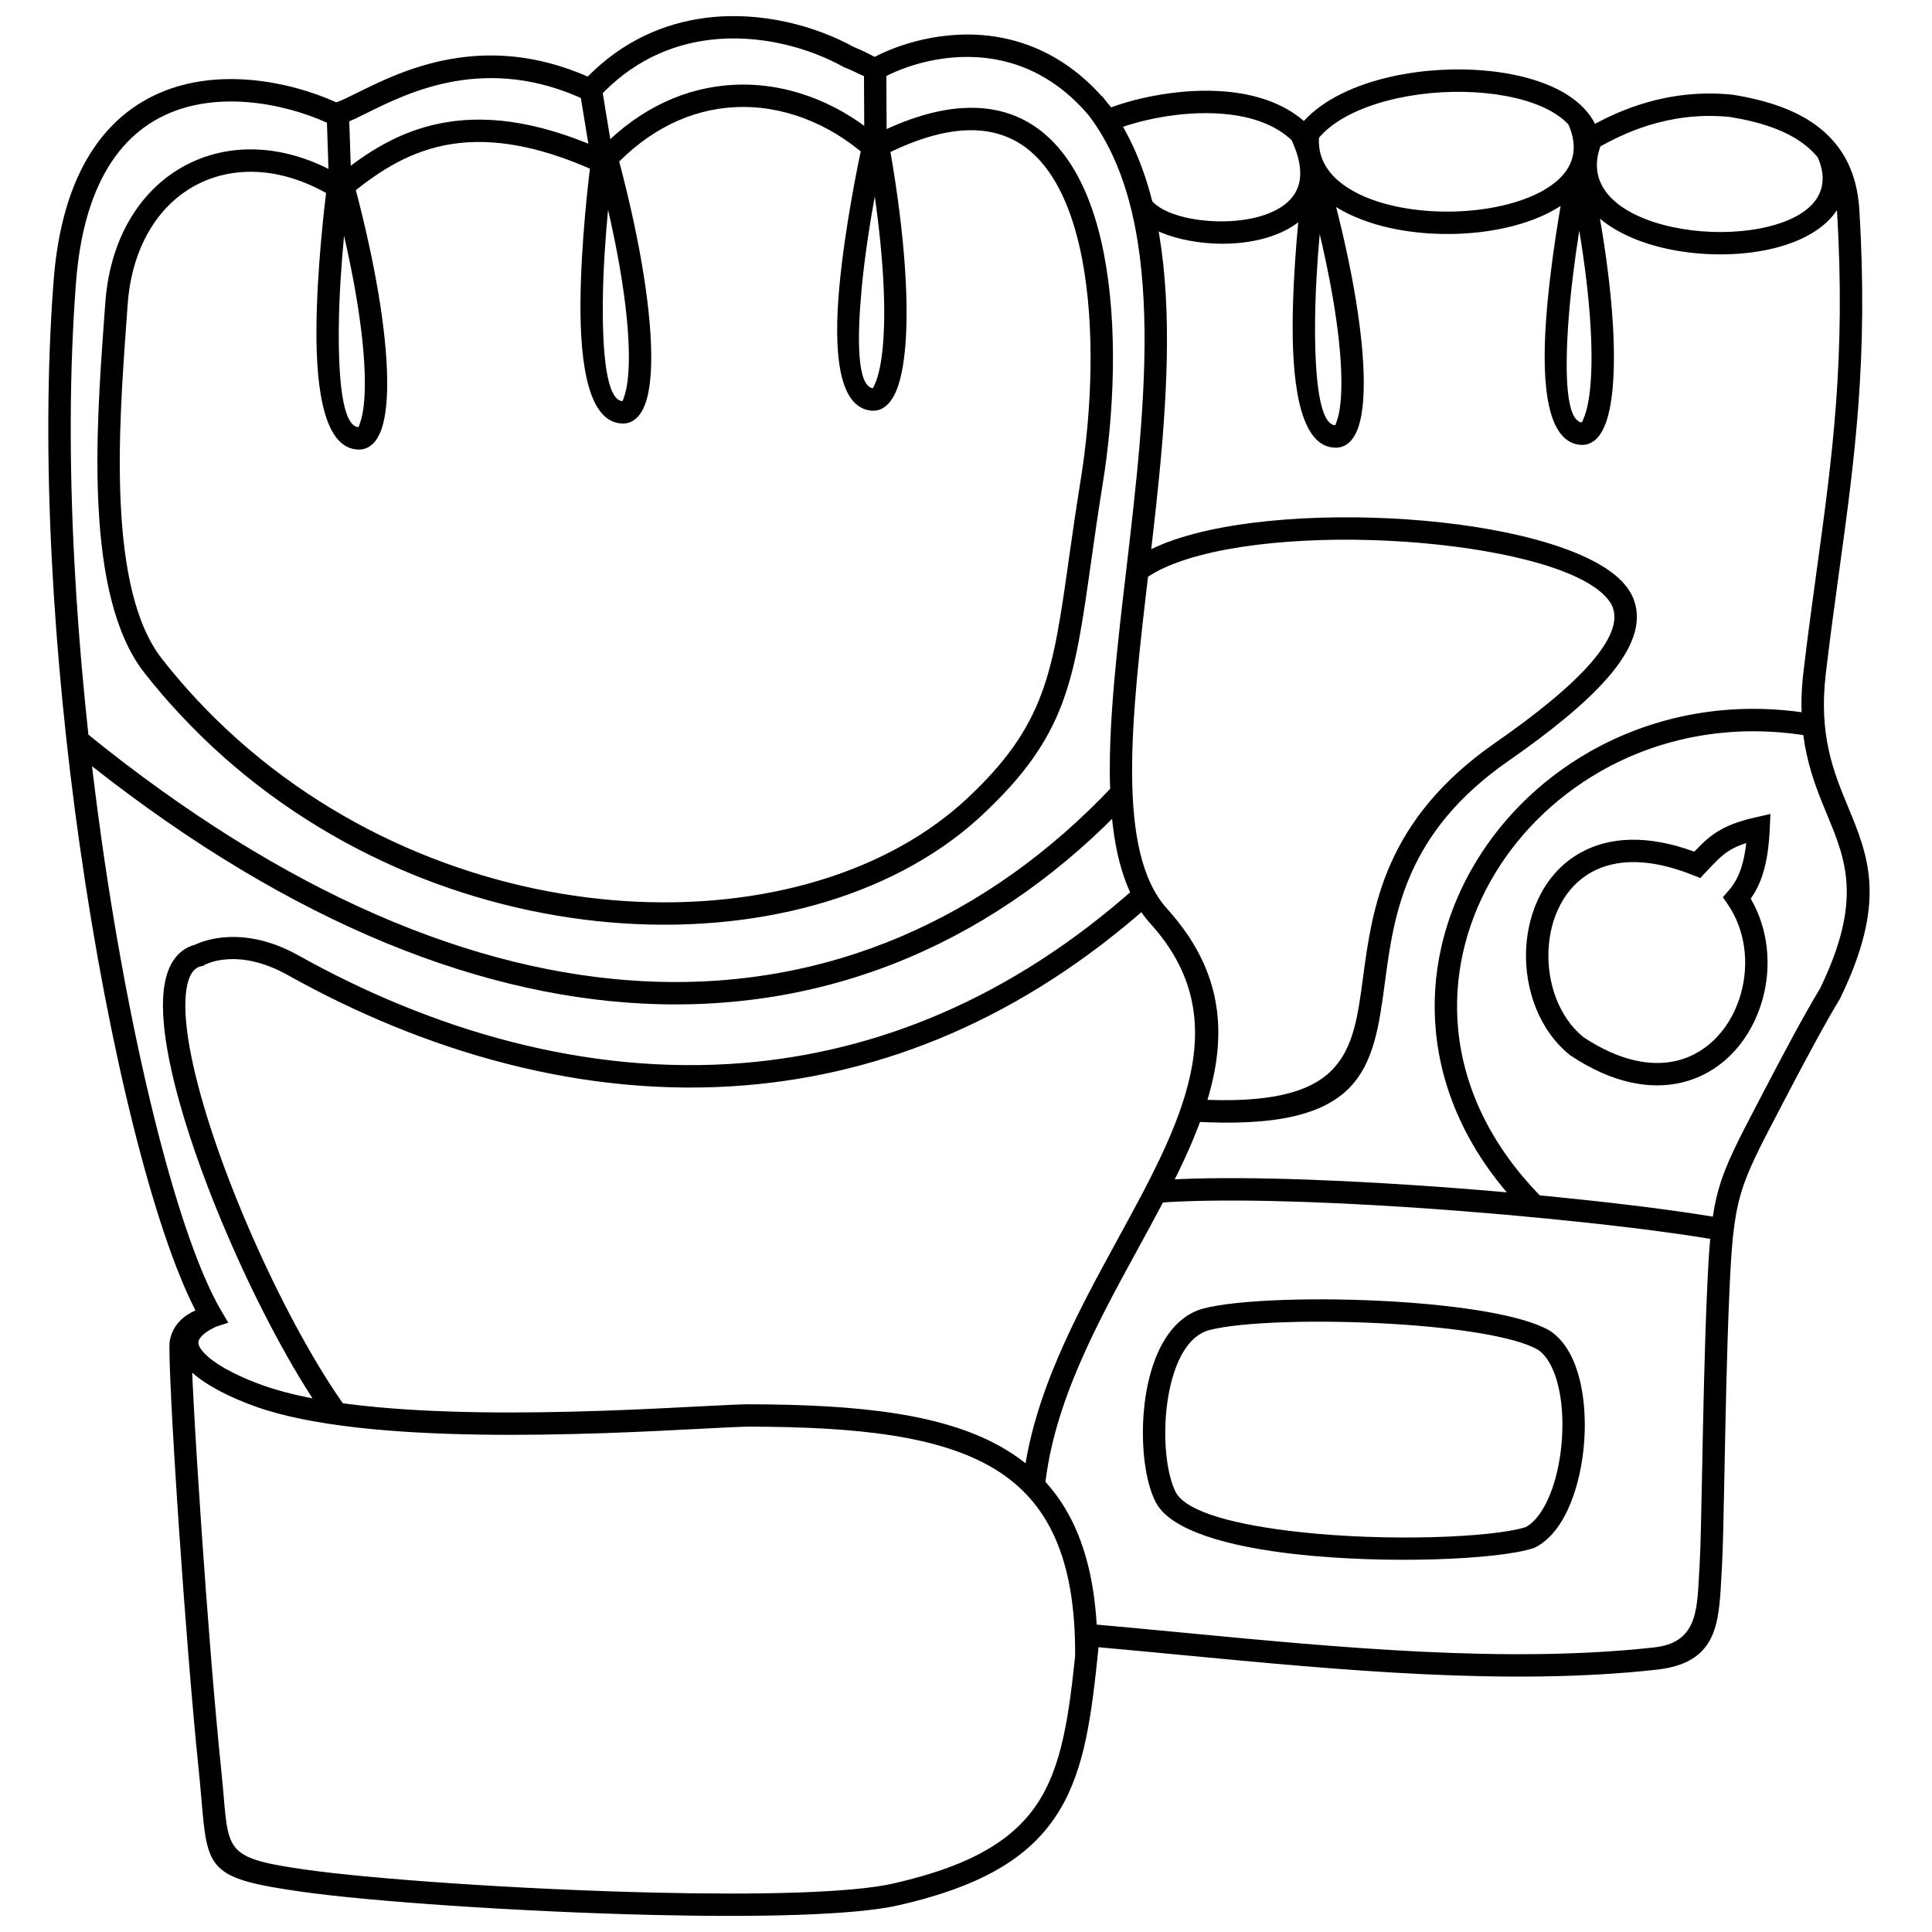 <?xml version="1.0" standalone="no"?><!-- Generator: Gravit.io --><svg xmlns="http://www.w3.org/2000/svg" xmlns:xlink="http://www.w3.org/1999/xlink" style="isolation:isolate" viewBox="0 0 120 120" width="120" height="120"><defs><clipPath id="_clipPath_zBwgMyB6OCDv8InTA3L3IzAtD5sGkWii"><rect width="120" height="120"/></clipPath></defs><g clip-path="url(#_clipPath_zBwgMyB6OCDv8InTA3L3IzAtD5sGkWii)"><g id="Group"><path d=" M 107.648 5.887 C 109.807 6.238 111.667 6.863 113.04 7.965 C 114.463 9.106 115.347 10.721 115.486 13.018 C 116.051 22.252 115.197 28.481 114.228 35.526 C 113.954 37.52 113.67 39.58 113.401 41.874 C 112.951 45.678 113.902 47.978 114.779 50.1 C 116.069 53.222 117.215 55.996 114.29 62.021 L 114.283 62.038 L 114.258 62.077 C 113.774 62.875 113.223 63.856 112.648 64.916 C 112.065 65.988 111.469 67.117 110.894 68.218 L 110.518 68.937 C 107.93 73.882 107.668 74.384 107.406 80.482 C 107.258 83.918 107.176 88.048 107.11 91.405 C 107.055 94.145 107.013 96.375 106.954 97.282 C 106.934 97.578 106.922 97.818 106.91 98.055 C 106.761 100.888 106.635 103.294 102.905 103.706 C 93.67 104.729 83.172 103.729 73.4 102.795 C 71.745 102.637 70.112 102.481 68.232 102.313 C 67.805 106.512 67.395 109.79 65.836 112.399 C 64.174 115.18 61.279 117.092 55.813 118.339 C 53.054 118.969 47.093 119.093 40.626 118.942 C 32.188 118.747 22.864 118.09 18.709 117.495 C 12.929 116.667 12.887 116.163 12.507 111.712 C 12.46 111.161 12.405 110.546 12.348 109.988 C 11.926 105.91 11.474 100.162 11.126 95.058 C 10.711 89.012 10.447 83.819 10.543 83.291 C 10.74 82.219 11.479 81.69 12.141 81.391 C 9.589 76.451 6.764 65.284 4.943 52.439 C 3.328 41.054 2.493 28.328 3.33 17.442 C 3.533 14.804 4.066 12.68 4.834 10.983 C 5.985 8.441 7.66 6.856 9.545 5.942 C 11.417 5.035 13.477 4.803 15.431 4.954 C 17.481 5.112 19.418 5.692 20.883 6.354 L 20.885 6.354 C 20.905 6.347 20.927 6.337 20.954 6.329 C 21.251 6.231 21.686 6.013 22.219 5.749 C 24.934 4.403 29.98 1.9 36.506 4.756 C 38.717 2.511 41.293 1.431 43.847 1.108 C 47.271 0.673 50.648 1.611 53.029 2.918 C 53.306 3.027 53.56 3.148 53.792 3.259 C 54.106 3.41 54.318 3.538 54.331 3.531 C 56.084 2.617 59.296 1.639 62.665 2.441 C 64.836 2.958 67.071 4.205 69.015 6.668 C 70.688 6.048 73.472 5.457 76.107 5.685 C 77.91 5.838 79.659 6.369 80.986 7.515 C 82.216 6.164 84.229 5.24 86.482 4.746 C 88.384 4.326 90.471 4.21 92.393 4.4 C 94.354 4.59 96.15 5.102 97.424 5.937 C 98.155 6.416 98.721 6.999 99.069 7.69 C 100.477 6.942 103.53 5.462 107.611 5.882 L 107.648 5.887 Z  M 112.168 9.049 C 111.01 8.118 109.377 7.579 107.458 7.266 C 103.523 6.863 100.608 8.441 99.457 9.061 C 99.245 9.177 99.084 9.264 98.948 9.318 L 98.183 9.634 L 98.005 8.824 C 97.854 8.14 97.37 7.567 96.663 7.103 C 95.577 6.394 94.003 5.954 92.264 5.784 C 90.486 5.608 88.547 5.717 86.776 6.107 C 84.506 6.606 82.542 7.555 81.635 8.94 L 81.134 9.706 L 80.529 9.019 C 79.432 7.774 77.755 7.224 75.991 7.073 C 73.311 6.843 70.48 7.525 69.06 8.145 L 68.549 8.367 L 68.22 7.92 C 66.427 5.48 64.352 4.274 62.344 3.798 C 59.365 3.089 56.524 3.953 54.973 4.761 C 54.373 5.075 53.864 4.833 53.192 4.511 C 52.987 4.413 52.757 4.304 52.495 4.205 L 52.451 4.188 L 52.401 4.161 C 50.235 2.958 47.145 2.088 44.02 2.483 C 41.632 2.787 39.216 3.837 37.181 6.06 L 36.835 6.438 L 36.373 6.221 C 30.232 3.328 25.406 5.722 22.834 6.996 C 22.278 7.273 21.819 7.5 21.436 7.634 C 21.295 7.713 21.142 7.799 20.875 7.782 C 20.759 7.774 20.641 7.747 20.534 7.71 C 20.443 7.681 20.369 7.648 20.312 7.624 C 18.971 7.016 17.2 6.485 15.327 6.342 C 13.591 6.208 11.773 6.408 10.15 7.196 C 8.54 7.975 7.104 9.343 6.104 11.556 C 5.4 13.11 4.909 15.079 4.721 17.546 C 3.891 28.331 4.718 40.953 6.321 52.249 C 8.214 65.595 11.173 77.054 13.739 81.409 L 14.179 82.155 L 13.287 82.446 C 12.86 82.587 12.037 82.856 11.909 83.543 C 11.832 83.963 12.106 89.012 12.514 94.967 C 12.865 100.075 13.314 105.808 13.732 109.847 C 13.808 110.578 13.853 111.117 13.895 111.596 C 14.191 115.054 14.223 115.444 18.907 116.116 C 23.029 116.707 32.282 117.359 40.654 117.554 C 47.022 117.702 52.863 117.588 55.509 116.983 C 60.55 115.832 63.181 114.133 64.643 111.685 C 66.128 109.2 66.481 105.843 66.918 101.491 L 66.987 100.806 L 67.672 100.866 C 69.319 101.009 71.409 101.209 73.531 101.412 C 83.229 102.338 93.65 103.331 102.752 102.323 C 105.309 102.039 105.405 100.177 105.521 97.986 C 105.536 97.706 105.551 97.425 105.566 97.193 C 105.625 96.261 105.67 94.07 105.721 91.378 C 105.788 87.999 105.87 83.839 106.018 80.428 C 106.292 74.018 106.569 73.489 109.288 68.295 L 109.664 67.576 C 110.252 66.45 110.854 65.306 111.427 64.251 C 111.995 63.204 112.546 62.226 113.045 61.401 C 115.691 55.944 114.658 53.444 113.495 50.628 C 112.551 48.344 111.529 45.869 112.018 41.716 C 112.277 39.513 112.569 37.394 112.85 35.341 C 113.809 28.368 114.653 22.205 114.098 13.1 C 113.984 11.24 113.287 9.946 112.168 9.049 Z  M 13.435 82.392 C 12.936 82.629 12.615 82.861 12.445 83.083 C 12.326 83.236 12.299 83.382 12.341 83.523 C 12.41 83.748 12.61 83.997 12.912 84.262 C 13.665 84.921 14.94 85.551 16.34 86.05 C 22.975 88.421 36.899 87.695 43.437 87.354 C 44.786 87.285 45.824 87.231 46.456 87.223 L 46.463 87.223 C 53.422 87.233 58.806 87.819 62.494 90.052 C 66.271 92.341 68.22 96.269 68.168 102.918 L 66.778 102.913 C 66.827 96.82 65.108 93.26 61.776 91.24 C 58.352 89.165 53.187 88.621 46.471 88.611 C 45.908 88.619 44.865 88.673 43.509 88.745 C 36.879 89.088 22.763 89.824 15.871 87.364 C 14.327 86.811 12.894 86.092 11.995 85.306 C 11.506 84.877 11.16 84.415 11.012 83.926 C 10.837 83.35 10.923 82.782 11.338 82.239 C 11.642 81.843 12.134 81.47 12.843 81.134 L 13.435 82.392 Z  M 63.517 92.218 C 64.09 86.727 66.842 81.695 69.433 76.95 C 73.336 69.809 76.868 63.35 71.463 57.379 C 67.845 53.38 68.85 44.809 69.947 35.46 C 71.189 24.855 72.553 13.224 67.375 6.848 L 68.452 5.971 C 74.005 12.806 72.605 24.739 71.33 35.615 C 70.27 44.643 69.302 52.921 72.493 56.448 C 78.56 63.152 74.805 70.021 70.653 77.615 C 68.126 82.241 65.444 87.147 64.9 92.359 L 63.517 92.218 Z  M 71.515 56.11 C 63.421 63.342 54.783 66.709 46.305 67.41 C 36.19 68.245 26.319 65.284 17.879 60.566 C 14.698 58.787 12.704 59.936 12.699 59.938 L 12.613 59.988 L 12.512 60.01 C 12.383 60.037 12.272 60.087 12.176 60.156 C 11.768 60.45 11.563 61.129 11.519 62.085 C 11.469 63.196 11.652 64.617 12.015 66.227 C 13.495 72.832 17.889 82.434 21.466 87.399 L 20.337 88.211 C 16.674 83.125 12.173 73.292 10.659 66.529 C 10.271 64.8 10.074 63.258 10.13 62.026 C 10.192 60.64 10.577 59.595 11.365 59.029 C 11.588 58.869 11.837 58.75 12.116 58.676 C 12.613 58.437 15.105 57.424 18.553 59.35 C 26.774 63.945 36.375 66.832 46.192 66.022 C 54.387 65.343 62.746 62.082 70.589 55.075 L 71.515 56.11 Z  M 5.269 45.454 C 17.773 55.63 29.513 60.403 39.955 60.944 C 51.455 61.539 61.405 56.989 69.072 48.872 L 70.085 49.826 C 62.139 58.236 51.821 62.949 39.883 62.332 C 29.158 61.776 17.143 56.908 4.392 46.533 L 5.269 45.454 Z  M 21.073 10.852 C 22.787 9.464 24.753 8.189 27.305 7.671 C 29.936 7.135 33.154 7.419 37.292 9.242 C 39.799 6.648 42.684 5.42 45.544 5.27 C 48.721 5.099 51.851 6.265 54.37 8.352 C 56.386 7.342 58.157 6.826 59.706 6.717 C 62.336 6.532 64.315 7.498 65.775 9.21 C 67.178 10.855 68.069 13.182 68.576 15.817 C 69.435 20.281 69.201 25.673 68.494 30.04 C 68.2 31.846 67.968 33.493 67.758 34.978 C 66.716 42.354 66.237 45.75 60.988 50.638 C 60.558 51.039 60.113 51.419 59.654 51.78 C 53.829 56.354 45.181 58.249 36.249 57.115 C 27.35 55.986 18.151 51.851 11.178 44.369 C 10.409 43.547 9.673 42.687 8.969 41.79 C 5.225 37.021 5.973 26.671 6.452 20.019 C 6.487 19.549 6.519 19.1 6.544 18.764 L 6.544 18.759 C 6.704 16.657 7.297 14.851 8.206 13.399 C 9.098 11.974 10.288 10.887 11.677 10.188 C 13.062 9.489 14.638 9.177 16.298 9.306 C 17.847 9.427 19.47 9.928 21.073 10.852 Z  M 27.582 9.032 C 25.136 9.531 23.247 10.847 21.582 12.235 L 21.194 12.559 L 20.769 12.292 C 19.223 11.326 17.664 10.808 16.194 10.694 C 14.789 10.585 13.463 10.845 12.302 11.43 C 11.141 12.016 10.14 12.93 9.389 14.135 C 8.594 15.405 8.075 16.995 7.932 18.863 L 7.932 18.863 C 7.9 19.327 7.87 19.715 7.843 20.118 C 7.376 26.56 6.652 36.583 10.064 40.928 C 10.75 41.803 11.462 42.633 12.195 43.421 C 18.934 50.651 27.824 54.645 36.425 55.737 C 44.994 56.824 53.261 55.03 58.794 50.685 C 59.231 50.342 59.646 49.986 60.042 49.621 C 64.927 45.066 65.384 41.825 66.38 34.788 C 66.587 33.328 66.817 31.705 67.121 29.823 C 67.805 25.589 68.037 20.377 67.21 16.076 C 66.745 13.666 65.95 11.559 64.717 10.114 C 63.542 8.733 61.939 7.955 59.799 8.105 C 58.332 8.209 56.608 8.74 54.597 9.8 L 54.173 10.022 L 53.812 9.704 C 51.5 7.656 48.575 6.5 45.614 6.658 C 42.971 6.799 40.288 7.994 37.971 10.546 L 37.628 10.924 L 37.166 10.711 C 33.112 8.844 30.042 8.53 27.582 9.032 Z  M 21.369 14.646 C 21.211 16.314 21.058 18.413 21.043 20.402 C 21.019 23.558 21.268 26.451 22.259 26.532 C 22.288 26.498 22.345 26.345 22.424 26.076 C 22.57 25.577 22.656 24.845 22.661 23.877 C 22.671 21.797 22.306 18.717 21.369 14.646 Z  M 19.655 20.397 C 19.682 16.771 20.142 12.888 20.292 11.655 C 20.337 11.292 20.579 11.089 20.895 11.005 C 20.969 10.986 21.053 10.973 21.132 10.968 C 21.211 10.963 21.288 10.966 21.355 10.973 C 21.676 11.013 21.94 11.193 22.029 11.524 C 23.508 17.111 24.062 21.246 24.049 23.882 C 24.044 24.986 23.938 25.848 23.758 26.461 C 23.521 27.271 23.121 27.748 22.602 27.886 C 22.503 27.911 22.399 27.923 22.293 27.923 C 20.176 27.913 19.625 24.322 19.655 20.397 Z  M 37.768 13.028 C 37.61 14.696 37.457 16.795 37.442 18.784 C 37.418 21.943 37.667 24.833 38.658 24.915 C 38.687 24.88 38.744 24.729 38.823 24.458 C 38.969 23.961 39.055 23.227 39.06 22.262 C 39.07 20.179 38.705 17.099 37.768 13.028 Z  M 36.054 18.779 C 36.081 15.155 36.541 11.27 36.692 10.04 C 36.736 9.674 36.978 9.471 37.294 9.387 C 37.368 9.368 37.452 9.355 37.531 9.35 C 37.61 9.348 37.687 9.348 37.754 9.358 C 38.075 9.397 38.339 9.575 38.428 9.909 C 39.908 15.494 40.461 19.629 40.449 22.267 C 40.444 23.368 40.337 24.23 40.157 24.845 C 39.92 25.653 39.52 26.13 39.001 26.268 C 38.902 26.293 38.799 26.308 38.692 26.305 C 36.573 26.295 36.025 22.704 36.054 18.779 Z  M 54.333 12.198 C 54.034 13.844 53.706 15.921 53.52 17.907 C 53.229 21.049 53.231 23.949 54.207 24.117 C 54.242 24.087 54.311 23.941 54.415 23.675 C 54.6 23.193 54.748 22.469 54.835 21.506 C 55.022 19.436 54.921 16.336 54.333 12.198 Z  M 52.137 17.781 C 52.471 14.187 53.261 10.346 53.515 9.128 C 53.592 8.767 53.851 8.585 54.17 8.53 C 54.242 8.518 54.326 8.513 54.41 8.515 C 54.486 8.518 54.565 8.525 54.629 8.54 C 54.948 8.607 55.198 8.807 55.257 9.145 C 56.257 14.834 56.457 19.001 56.218 21.632 C 56.119 22.731 55.941 23.578 55.709 24.176 C 55.405 24.962 54.965 25.404 54.437 25.495 C 54.338 25.512 54.234 25.517 54.126 25.507 C 52.016 25.317 51.774 21.691 52.137 17.781 Z  M 21.686 7.303 L 21.831 11.68 L 20.443 11.724 L 20.297 7.347 L 21.686 7.303 Z  M 37.378 5.435 L 38.124 9.958 L 36.751 10.183 L 36.007 5.658 L 37.378 5.435 Z  M 55.049 4.195 L 55.077 9.207 L 53.686 9.212 L 53.661 4.2 L 55.049 4.195 Z  M 81.423 7.987 C 82.389 9.98 82.324 11.527 81.645 12.683 C 81.193 13.453 80.477 14.021 79.615 14.417 C 78.797 14.792 77.851 15.012 76.88 15.098 C 74.26 15.331 71.365 14.56 70.372 13.231 L 71.488 12.403 C 72.209 13.367 74.558 13.905 76.762 13.71 C 77.587 13.636 78.377 13.456 79.037 13.154 C 79.652 12.873 80.151 12.485 80.447 11.981 C 80.899 11.213 80.904 10.109 80.171 8.592 L 81.423 7.987 Z  M 81.932 8.478 C 81.759 10.435 83.312 11.766 85.484 12.49 C 87.341 13.107 89.634 13.283 91.755 13.036 C 93.833 12.794 95.717 12.154 96.814 11.139 C 97.738 10.284 98.069 9.116 97.377 7.644 L 98.637 7.056 C 99.63 9.177 99.126 10.887 97.758 12.156 C 96.429 13.384 94.26 14.145 91.913 14.419 C 89.609 14.686 87.102 14.491 85.049 13.806 C 82.28 12.888 80.306 11.092 80.548 8.357 L 81.932 8.478 Z  M 99.442 8.995 C 98.58 11.193 99.996 12.742 102.169 13.594 C 103.565 14.142 105.252 14.417 106.897 14.412 C 108.53 14.407 110.111 14.128 111.301 13.569 C 112.882 12.828 113.73 11.536 112.858 9.676 L 114.115 9.089 C 115.409 11.848 114.189 13.75 111.892 14.829 C 110.513 15.474 108.725 15.795 106.897 15.8 C 105.084 15.805 103.214 15.501 101.663 14.891 C 98.773 13.755 96.92 11.615 98.148 8.488 L 99.442 8.995 Z  M 81.969 14.538 C 81.821 16.205 81.682 18.305 81.68 20.295 C 81.675 23.447 81.942 26.332 82.927 26.416 C 82.959 26.382 83.014 26.231 83.093 25.957 C 83.236 25.456 83.317 24.722 83.317 23.759 C 83.315 21.679 82.93 18.603 81.969 14.538 Z  M 80.289 20.295 C 80.294 16.677 80.731 12.786 80.874 11.554 C 80.916 11.188 81.156 10.981 81.47 10.897 C 81.541 10.877 81.625 10.865 81.707 10.86 C 81.783 10.855 81.863 10.857 81.929 10.865 C 82.25 10.902 82.517 11.079 82.609 11.41 L 82.609 11.41 C 84.123 16.983 84.703 21.116 84.706 23.759 C 84.706 24.865 84.607 25.727 84.431 26.337 C 84.202 27.148 83.804 27.627 83.283 27.768 C 83.189 27.795 83.085 27.807 82.972 27.807 C 80.857 27.81 80.284 24.22 80.289 20.295 Z  M 98.091 14.323 C 97.832 15.97 97.55 18.053 97.412 20.046 C 97.192 23.195 97.264 26.095 98.242 26.239 C 98.276 26.206 98.343 26.058 98.437 25.794 C 98.612 25.31 98.743 24.586 98.808 23.615 C 98.946 21.538 98.773 18.443 98.091 14.323 Z  M 96.024 19.955 C 96.273 16.368 96.975 12.5 97.204 11.272 C 97.271 10.909 97.526 10.721 97.842 10.657 C 97.911 10.642 97.995 10.637 98.081 10.637 C 98.158 10.637 98.234 10.645 98.301 10.657 L 98.304 10.657 C 98.622 10.716 98.877 10.911 98.943 11.247 C 100.075 16.914 100.374 21.076 100.196 23.707 C 100.122 24.803 99.964 25.656 99.744 26.263 C 99.457 27.056 99.03 27.508 98.504 27.612 C 98.402 27.634 98.299 27.639 98.19 27.632 C 96.078 27.491 95.75 23.872 96.024 19.955 Z  M 106.86 77.059 C 102.883 76.345 95.322 75.51 87.862 75.009 C 81.764 74.601 75.751 74.418 71.849 74.712 L 71.745 73.324 C 75.712 73.025 81.796 73.208 87.954 73.62 C 95.446 74.122 103.068 74.967 107.105 75.693 L 106.86 77.059 Z  M 95.248 96.158 C 93.065 96.872 86.193 97.165 80.504 96.536 C 76.317 96.074 72.698 95.073 71.787 93.31 C 71.612 92.969 71.461 92.556 71.34 92.094 C 70.935 90.533 70.856 88.32 71.224 86.324 C 71.612 84.232 72.501 82.342 74.04 81.547 C 74.264 81.431 74.507 81.337 74.763 81.27 C 76.907 80.712 81.947 80.559 86.657 80.848 C 90.701 81.097 94.549 81.68 96.216 82.626 L 96.248 82.644 C 96.804 83.002 97.249 83.545 97.587 84.217 C 98.276 85.588 98.531 87.539 98.402 89.459 C 98.274 91.376 97.763 93.292 96.923 94.604 C 96.488 95.278 95.962 95.807 95.347 96.118 L 95.295 96.143 L 95.248 96.158 Z  M 80.657 95.152 C 86.136 95.76 92.667 95.508 94.769 94.851 C 95.13 94.653 95.461 94.305 95.752 93.853 C 96.463 92.742 96.901 91.067 97.014 89.367 C 97.128 87.673 96.92 85.986 96.345 84.842 C 96.118 84.393 95.841 84.039 95.507 83.822 C 94.028 82.997 90.419 82.473 86.576 82.236 C 81.986 81.955 77.125 82.09 75.112 82.614 C 74.961 82.654 74.815 82.71 74.677 82.782 C 73.575 83.353 72.908 84.867 72.592 86.574 C 72.259 88.377 72.325 90.36 72.686 91.746 C 72.78 92.107 72.894 92.42 73.022 92.672 C 73.682 93.947 76.885 94.735 80.657 95.152 Z  M 70.29 34.832 C 70.915 34.375 71.696 33.982 72.597 33.646 C 76.465 32.214 82.759 31.841 88.448 32.342 C 94.228 32.851 99.457 34.296 101.068 36.494 C 101.243 36.734 101.381 36.986 101.48 37.248 C 102.024 38.72 101.374 40.353 99.85 42.104 C 98.457 43.705 96.303 45.446 93.67 47.279 C 87.262 51.738 86.58 56.841 86.027 60.961 C 85.298 66.41 84.775 70.313 74.005 69.658 L 74.087 68.27 C 83.569 68.846 84.021 65.481 84.651 60.783 C 85.239 56.386 85.968 50.942 92.874 46.135 C 95.419 44.364 97.486 42.697 98.798 41.19 C 99.978 39.832 100.517 38.656 100.171 37.727 C 100.122 37.589 100.045 37.453 99.944 37.317 C 98.588 35.464 93.754 34.21 88.329 33.73 C 82.814 33.244 76.752 33.592 73.076 34.953 C 72.293 35.245 71.626 35.578 71.113 35.956 L 70.29 34.832 Z  M 97.498 65.521 C 95.606 63.997 94.687 61.445 94.789 58.99 C 94.841 57.77 95.142 56.567 95.7 55.519 C 96.268 54.452 97.101 53.546 98.207 52.941 C 99.922 52.002 102.263 51.807 105.237 52.899 C 105.687 52.422 106.072 52.046 106.574 51.718 C 107.189 51.313 107.925 51.019 109.076 50.759 L 109.965 50.559 L 109.923 51.468 C 109.869 52.632 109.728 53.538 109.491 54.284 C 109.303 54.88 109.054 55.376 108.74 55.818 C 109.846 57.713 110.039 59.99 109.491 62.018 C 109.157 63.248 108.552 64.392 107.712 65.306 C 106.86 66.232 105.766 66.924 104.469 67.235 C 102.537 67.699 100.178 67.307 97.55 65.56 L 97.526 65.543 L 97.498 65.521 Z  M 96.179 59.044 C 96.095 61.08 96.829 63.179 98.346 64.417 C 100.606 65.911 102.574 66.262 104.148 65.884 C 105.156 65.642 106.013 65.098 106.687 64.365 C 107.374 63.619 107.87 62.678 108.147 61.66 C 108.639 59.84 108.421 57.787 107.315 56.169 L 107.011 55.727 L 107.364 55.322 C 107.71 54.922 107.974 54.462 108.162 53.867 C 108.298 53.439 108.397 52.948 108.461 52.363 C 107.991 52.513 107.638 52.681 107.337 52.879 C 106.87 53.185 106.472 53.61 105.934 54.19 L 105.608 54.539 L 105.166 54.361 C 102.414 53.254 100.329 53.363 98.872 54.161 C 98.02 54.628 97.37 55.334 96.925 56.174 C 96.468 57.031 96.221 58.026 96.179 59.044 Z  M 112.527 45.745 C 107.611 44.871 103.059 45.819 99.383 47.926 C 96.476 49.594 94.114 51.982 92.561 54.763 C 91.012 57.535 90.261 60.697 90.567 63.918 C 90.906 67.482 92.538 71.133 95.816 74.426 L 94.831 75.406 C 91.308 71.869 89.55 67.919 89.184 64.049 C 88.85 60.536 89.666 57.098 91.348 54.089 C 93.025 51.085 95.564 48.509 98.691 46.718 C 102.636 44.458 107.512 43.438 112.766 44.374 L 112.527 45.745 Z " fill="rgb(0,0,0)"/></g></g></svg>